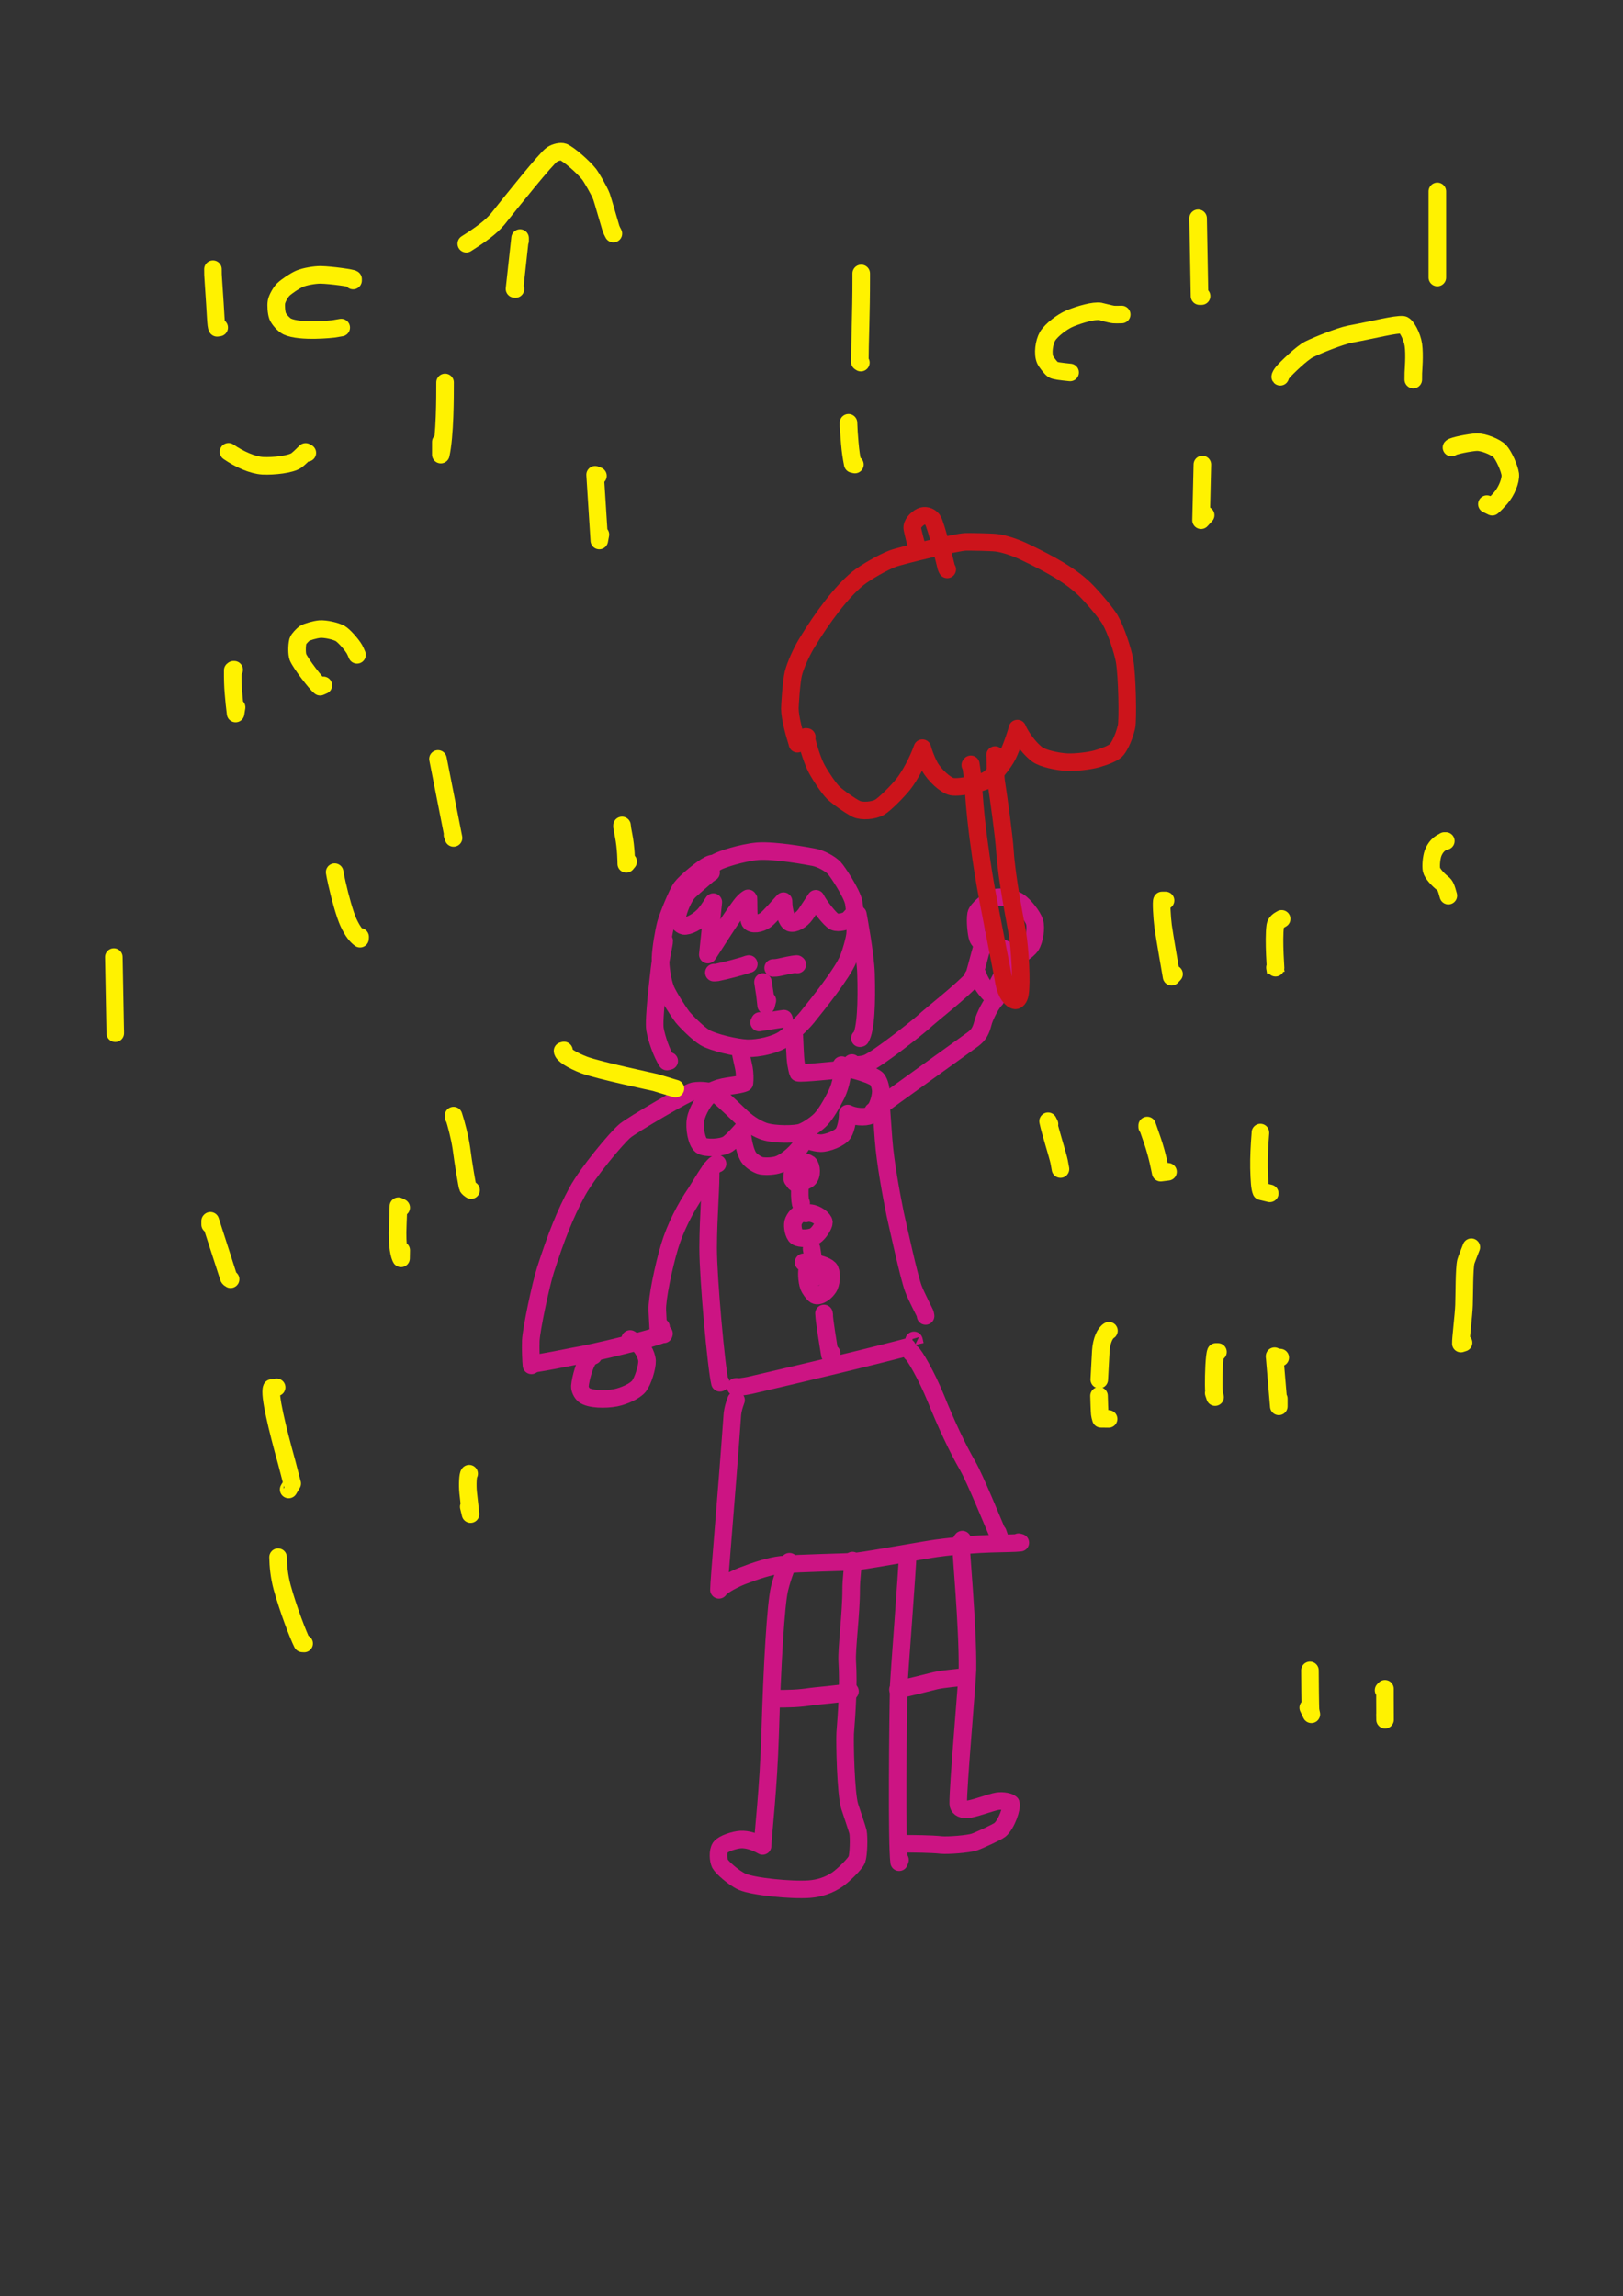 <?xml version="1.0" encoding="UTF-8" standalone="no"?>
<!DOCTYPE svg PUBLIC "-//W3C//DTD SVG 1.1//EN" "http://www.w3.org/Graphics/SVG/1.1/DTD/svg11.dtd">
<svg width="64.20" height="90.84" viewBox="0.00 0.00 535.00 757.00" xmlns="http://www.w3.org/2000/svg" xmlns:xlink="http://www.w3.org/1999/xlink">
<rect x="0.00" y="0.00" width="535.00" height="757.00" fill="#333333" stroke="none"/>
<g stroke-linecap="round" id="1">
<path d="M235.34,284.59 C234.86,284.66 234.40,284.78 233.75,285.07 C231.59,286.08 226.07,290.62 224.58,292.62 C223.24,294.44 220.21,301.89 219.50,304.46 C218.77,307.20 217.84,312.68 217.73,315.81 C217.65,318.80 218.37,323.62 219.49,326.34 C220.40,328.46 223.78,333.77 225.00,335.31 C225.98,336.53 229.95,340.62 232.40,342.08 C235.16,343.69 242.55,345.41 246.19,345.58 C250.08,345.71 255.59,344.42 258.43,342.50 C260.25,341.23 264.10,337.77 265.95,335.51 C269.81,330.72 277.61,321.01 279.62,316.12 C280.58,313.72 281.64,310.00 281.87,308.00 C282.05,306.23 281.90,300.08 281.41,297.49 C280.80,294.46 276.12,287.34 274.98,286.13 C273.53,284.64 270.50,283.05 268.35,282.63 C266.28,282.24 255.49,280.19 249.64,280.64 C244.36,281.16 237.86,283.29 236.31,284.17 C235.92,284.39 235.07,284.92 233.75,285.77" fill="none" stroke="rgb(204, 20, 131)" stroke-width="5.79" stroke-opacity="1.00" stroke-linejoin="round"/>
<path d="M234.40,287.65 C234.40,287.65 234.25,287.67 234.25,287.67 C234.03,287.96 233.62,288.16 233.47,288.27 C233.22,288.47 227.55,293.34 226.85,294.12 C225.18,296.05 223.60,299.96 223.23,302.22 C223.03,303.59 224.38,305.03 225.40,305.23 C226.85,305.46 229.93,303.95 232.07,301.69 C232.92,300.79 233.97,299.25 235.13,297.40 C235.13,297.40 233.33,314.70 233.33,314.70 C233.56,314.54 242.82,299.57 245.29,297.19 C246.01,296.50 246.72,296.04 246.72,296.12 C246.80,296.28 246.62,302.76 247.16,303.80 C247.81,304.89 250.60,304.69 252.56,303.14 C253.73,302.19 257.29,298.19 258.27,297.08 C258.31,300.59 259.38,303.78 260.53,304.22 C261.82,304.65 264.14,303.40 265.54,301.42 C265.90,300.90 268.13,297.51 268.93,296.29 C270.01,298.50 273.59,303.13 275.01,303.84 C276.46,304.49 279.01,303.63 279.55,303.22 C279.75,303.06 280.10,302.70 280.59,302.14" fill="none" stroke="rgb(204, 20, 131)" stroke-width="5.79" stroke-opacity="1.00" stroke-linejoin="round"/>
<path d="M218.95,310.20 C218.99,310.90 217.75,316.22 217.40,319.46 C217.16,321.63 215.36,336.08 215.90,339.31 C216.44,342.34 218.02,347.09 219.86,349.96 C219.86,349.96 220.60,349.77 220.60,349.77" fill="none" stroke="rgb(204, 20, 131)" stroke-width="5.79" stroke-opacity="1.00" stroke-linejoin="round"/>
<path d="M282.28,303.58 C282.23,303.38 282.23,303.10 282.30,302.85 C282.32,302.80 282.40,302.58 282.54,302.19 C282.63,301.95 282.71,301.71 282.80,301.46 C282.80,301.46 285.30,314.73 285.47,320.97 C285.76,330.70 285.43,339.46 283.70,342.21 C283.70,342.21 283.45,342.27 283.45,342.27" fill="none" stroke="rgb(204, 20, 131)" stroke-width="5.79" stroke-opacity="1.00" stroke-linejoin="round"/>
<path d="M244.09,346.70 C244.30,348.23 245.04,351.11 245.24,352.21 C245.53,353.82 245.55,355.93 245.40,357.00 C243.10,357.97 239.16,357.80 236.04,359.08 C235.13,359.45 234.22,359.83 233.31,360.20 C233.31,360.20 233.63,360.30 233.63,360.30" fill="none" stroke="rgb(204, 20, 131)" stroke-width="5.79" stroke-opacity="1.00" stroke-linejoin="round"/>
<path d="M261.85,341.75 C261.85,341.75 261.80,341.47 261.80,341.47 C261.93,342.09 262.02,348.37 262.40,350.63 C262.55,351.45 262.89,353.27 263.11,353.65 C263.98,354.01 276.62,352.68 276.62,352.68 C276.72,352.70 276.91,352.81 277.18,352.99" fill="none" stroke="rgb(204, 20, 131)" stroke-width="5.79" stroke-opacity="1.00" stroke-linejoin="round"/>
<path d="M235.44,359.44 C235.84,360.29 236.35,360.93 237.34,361.69 C238.27,362.41 243.88,367.76 244.44,368.29 C247.13,370.83 250.10,372.36 251.96,372.98 C255.54,374.13 262.11,373.97 264.06,373.33 C266.06,372.64 269.12,370.54 270.58,369.00 C272.20,367.23 273.94,364.35 275.68,360.90 C277.35,357.48 277.86,353.56 277.69,351.93 C277.66,351.60 277.56,351.33 277.41,351.13" fill="none" stroke="rgb(204, 20, 131)" stroke-width="5.79" stroke-opacity="1.00" stroke-linejoin="round"/>
<path d="M235.30,360.33 C235.05,360.37 234.33,360.51 234.02,360.78 C232.20,362.37 229.88,366.01 229.29,369.07 C228.77,371.92 229.66,376.48 231.10,377.60 C232.59,378.67 237.87,378.44 239.86,377.20 C241.27,376.30 244.00,373.20 244.68,372.43 C244.44,373.01 245.10,378.76 246.73,381.45 C247.47,382.61 249.71,384.13 251.04,384.35 C252.76,384.59 255.20,384.44 256.73,383.87 C259.58,382.78 263.24,379.34 264.32,377.21 C264.72,376.41 265.03,375.26 265.07,375.25 C265.61,375.75 268.39,376.82 270.49,376.87 C272.79,376.90 276.88,375.27 277.98,373.61 C279.08,371.85 279.51,368.27 279.43,367.10 C281.48,368.16 285.17,368.52 286.83,367.68 C288.67,366.68 290.35,362.57 290.34,359.69 C290.31,358.31 289.74,356.51 289.07,355.76 C288.02,354.68 284.05,353.46 282.82,353.10 C281.72,352.80 280.62,352.50 279.52,352.20" fill="none" stroke="rgb(204, 20, 131)" stroke-width="5.79" stroke-opacity="1.00" stroke-linejoin="round"/>
<path d="M234.97,360.09 C234.14,359.93 231.52,359.22 228.56,359.73 C226.65,360.10 208.47,370.76 206.04,372.79 C203.13,375.26 193.76,386.49 190.33,392.75 C186.30,400.17 183.31,407.78 179.80,418.69 C178.18,423.83 175.16,438.15 174.97,441.97 C174.85,444.85 175.06,449.04 175.19,450.12 C175.19,450.12 175.48,449.63 175.48,449.63" fill="none" stroke="rgb(204, 20, 131)" stroke-width="5.79" stroke-opacity="1.00" stroke-linejoin="round"/>
<path d="M236.52,383.64 C236.30,383.70 236.03,383.69 235.79,383.88 C233.99,385.31 230.64,391.26 229.46,393.07 C225.93,398.19 222.58,404.70 220.70,410.98 C218.66,417.84 216.52,428.21 216.67,431.95 C216.79,434.34 216.98,437.93 217.04,439.12 C217.04,439.12 217.91,437.46 217.91,437.46" fill="none" stroke="rgb(204, 20, 131)" stroke-width="5.79" stroke-opacity="1.00" stroke-linejoin="round"/>
<path d="M176.81,449.44 C176.81,449.44 176.52,449.49 176.52,449.49 C180.05,448.95 185.42,447.89 189.23,447.12 C195.87,446.06 215.47,441.26 218.88,439.65 C218.88,439.65 218.80,439.89 218.80,439.89" fill="none" stroke="rgb(204, 20, 131)" stroke-width="5.79" stroke-opacity="1.00" stroke-linejoin="round"/>
<path d="M195.55,446.95 C195.29,447.03 194.48,447.47 194.10,447.88 C192.83,449.30 191.37,454.35 191.15,456.99 C191.10,457.93 191.71,459.20 192.51,459.88 C194.40,461.36 199.57,461.44 202.93,460.80 C205.70,460.23 209.23,458.67 210.61,456.99 C211.99,455.23 213.37,450.60 213.29,448.65 C213.13,446.27 211.30,443.69 210.38,443.04 C210.02,442.80 209.13,442.25 207.71,441.41" fill="none" stroke="rgb(204, 20, 131)" stroke-width="5.79" stroke-opacity="1.00" stroke-linejoin="round"/>
<path d="M234.49,385.42 C234.49,385.42 234.21,385.51 234.21,385.51 C234.50,389.62 233.45,400.96 233.43,411.41 C233.43,421.55 236.13,451.06 237.31,455.86 C237.31,455.86 237.57,455.76 237.57,455.76" fill="none" stroke="rgb(204, 20, 131)" stroke-width="5.79" stroke-opacity="1.00" stroke-linejoin="round"/>
<path d="M290.37,363.48 C290.58,366.38 291.02,372.45 291.25,375.62 C291.88,383.75 293.81,393.84 295.05,400.09 C296.38,405.96 299.55,420.64 301.06,424.78 C302.01,427.34 304.74,432.51 304.89,432.90 C304.97,433.11 305.05,433.43 305.11,433.84" fill="none" stroke="rgb(204, 20, 131)" stroke-width="5.79" stroke-opacity="1.00" stroke-linejoin="round"/>
<path d="M242.79,457.18 C242.79,457.18 242.50,457.23 242.50,457.23 C243.21,457.36 244.85,457.19 247.28,456.69 C288.97,446.98 301.68,443.43 301.62,443.40 C301.62,443.40 301.28,441.88 301.28,441.88" fill="none" stroke="rgb(204, 20, 131)" stroke-width="5.79" stroke-opacity="1.00" stroke-linejoin="round"/>
<path d="M263.12,381.30 C262.65,381.43 262.27,381.62 262.05,382.13 C261.17,384.19 261.18,387.77 261.18,388.70 C261.18,388.70 262.05,389.88 262.05,389.88 C263.69,389.85 265.51,389.45 266.41,388.71 C267.86,387.51 267.50,384.49 266.64,383.69 C266.28,383.40 264.76,382.80 263.93,382.72 C263.55,382.68 262.80,382.68 261.68,382.73" fill="none" stroke="rgb(204, 20, 131)" stroke-width="5.79" stroke-opacity="1.00" stroke-linejoin="round"/>
<path d="M265.61,400.04 C265.24,399.92 264.96,399.84 264.78,399.82 C263.43,399.66 261.80,401.57 261.42,403.04 C261.12,404.32 261.62,406.98 262.55,407.68 C263.67,408.47 267.07,408.35 268.59,407.44 C269.92,406.60 271.59,403.97 271.59,402.95 C271.55,402.00 269.30,400.11 267.04,399.92 C266.52,399.88 265.49,399.92 263.95,400.04" fill="none" stroke="rgb(204, 20, 131)" stroke-width="5.79" stroke-opacity="1.00" stroke-linejoin="round"/>
<path d="M267.60,417.42 C266.91,417.51 266.46,417.65 266.27,417.94 C265.78,418.76 265.92,422.33 266.58,424.04 C266.99,425.08 268.08,426.55 268.74,426.96 C269.97,427.64 272.49,425.94 273.41,423.95 C274.17,422.22 274.18,419.24 273.34,418.27 C272.30,417.19 269.44,416.44 267.85,416.28 C267.32,416.23 266.33,416.19 264.88,416.14" fill="none" stroke="rgb(204, 20, 131)" stroke-width="5.79" stroke-opacity="1.00" stroke-linejoin="round"/>
<path d="M264.00,388.41 C263.60,391.25 263.52,393.65 263.76,395.81 C263.80,396.15 263.85,396.48 263.92,396.79 C263.92,396.79 264.09,396.61 264.09,396.61" fill="none" stroke="rgb(204, 20, 131)" stroke-width="5.79" stroke-opacity="1.00" stroke-linejoin="round"/>
<path d="M267.56,411.91 C267.56,411.91 267.52,411.63 267.52,411.63 C267.51,411.61 267.52,411.66 267.52,411.67 C268.28,416.14 268.41,418.42 268.54,419.21 C268.60,419.57 268.77,420.15 269.05,420.95" fill="none" stroke="rgb(204, 20, 131)" stroke-width="5.79" stroke-opacity="1.00" stroke-linejoin="round"/>
<path d="M271.70,433.57 C271.70,433.57 271.61,433.01 271.61,433.01 C271.61,432.99 271.62,433.04 271.62,433.06 C271.71,435.46 272.96,442.96 273.56,446.60 C273.56,446.60 274.12,446.11 274.12,446.11" fill="none" stroke="rgb(204, 20, 131)" stroke-width="5.79" stroke-opacity="1.00" stroke-linejoin="round"/>
<path d="M242.63,461.56 C241.97,463.35 241.61,464.64 241.43,466.15 C239.32,495.61 237.00,520.86 236.99,524.12 C237.59,523.10 240.63,521.18 244.41,519.63 C249.17,517.79 253.70,516.30 257.49,515.87 C263.31,515.25 279.70,515.07 282.40,514.75 C287.80,514.08 304.91,510.93 308.69,510.42 C323.59,508.42 332.46,509.02 336.33,508.57 C336.33,508.57 335.76,508.42 335.76,508.42" fill="none" stroke="rgb(204, 20, 131)" stroke-width="5.79" stroke-opacity="1.00" stroke-linejoin="round"/>
<path d="M300.43,445.98 C301.36,446.49 305.40,453.42 308.48,460.98 C311.91,469.48 315.57,477.32 318.92,483.12 C321.48,487.58 327.19,501.67 329.83,507.85 C329.83,507.85 328.92,505.23 328.92,505.23" fill="none" stroke="rgb(204, 20, 131)" stroke-width="5.79" stroke-opacity="1.00" stroke-linejoin="round"/>
<path d="M280.82,350.43 C280.82,350.43 280.93,350.81 280.93,350.81 C281.57,351.20 284.05,351.18 285.78,350.53 C289.34,349.17 302.73,338.44 304.13,337.16 C307.80,333.79 316.63,327.12 321.58,321.75 C321.71,321.62 321.92,321.45 322.23,321.23 C323.96,326.36 328.16,329.33 328.21,329.39 C326.87,330.65 324.63,334.77 323.98,337.36 C323.35,339.82 322.59,341.11 320.93,342.44 C319.67,343.41 292.83,362.62 287.81,366.35 C287.81,366.35 287.89,366.42 287.89,366.42" fill="none" stroke="rgb(204, 20, 131)" stroke-width="5.79" stroke-opacity="1.00" stroke-linejoin="round"/>
<path d="M320.74,321.93 C320.74,321.93 320.96,321.89 320.96,321.89 C321.19,321.64 322.78,315.47 322.98,314.76 C323.64,312.53 324.27,310.00 324.39,309.92 C324.39,309.92 334.20,314.25 334.20,314.25 C334.20,314.25 327.51,327.16 327.51,327.16 C327.51,327.16 326.95,327.06 326.95,327.06" fill="none" stroke="rgb(204, 20, 131)" stroke-width="5.79" stroke-opacity="1.00" stroke-linejoin="round"/>
<path d="M325.66,311.51 C324.96,311.65 323.07,311.09 322.29,309.15 C321.85,308.01 321.35,303.56 321.76,301.36 C322.07,299.82 325.77,296.60 327.93,295.99 C329.99,295.45 333.82,296.00 335.72,297.20 C337.66,298.47 340.38,301.95 341.02,303.93 C341.62,305.96 341.01,309.93 339.82,311.78 C338.56,313.65 334.82,315.84 333.74,315.72 C333.42,315.68 332.53,315.50 331.07,315.20" fill="none" stroke="rgb(204, 20, 131)" stroke-width="5.79" stroke-opacity="1.00" stroke-linejoin="round"/>
<path d="M260.24,514.85 C259.84,514.80 258.07,519.22 256.94,523.79 C255.75,528.80 254.55,548.38 253.87,571.54 C253.29,590.17 251.55,604.16 251.38,608.55 C248.83,607.07 246.22,606.34 244.17,606.44 C242.08,606.56 238.34,607.79 237.44,609.05 C236.56,610.36 236.76,613.14 237.35,614.42 C237.92,615.53 241.78,619.08 244.68,620.38 C248.34,621.97 260.74,623.22 266.74,622.80 C270.02,622.54 273.17,621.58 276.07,619.59 C278.00,618.24 281.92,614.44 282.45,613.01 C283.04,611.35 283.17,605.78 282.82,603.91 C282.70,603.26 280.17,595.79 280.08,595.50 C278.74,590.93 278.45,574.30 278.60,571.42 C279.13,564.62 279.78,555.49 279.28,547.80 C279.01,543.65 280.59,531.80 280.57,524.05 C280.55,520.83 281.27,515.30 281.22,514.57 C281.22,514.57 281.01,514.47 281.01,514.47" fill="none" stroke="rgb(204, 20, 131)" stroke-width="5.79" stroke-opacity="1.00" stroke-linejoin="round"/>
<path d="M255.53,560.21 C255.53,560.21 254.80,560.02 254.80,560.02 C260.28,560.04 263.16,559.96 267.34,559.33 C269.25,559.03 276.68,558.53 279.45,557.85 C279.77,557.77 280.02,557.67 280.19,557.58" fill="none" stroke="rgb(204, 20, 131)" stroke-width="5.79" stroke-opacity="1.00" stroke-linejoin="round"/>
<path d="M299.20,512.78 C299.20,512.78 299.20,512.59 299.20,512.59 C299.18,516.11 296.29,553.74 296.26,555.34 C296.00,566.50 295.56,608.42 296.39,613.91 C296.39,613.91 296.67,613.15 296.67,613.15" fill="none" stroke="rgb(204, 20, 131)" stroke-width="5.79" stroke-opacity="1.00" stroke-linejoin="round"/>
<path d="M297.88,607.83 C297.88,607.83 297.32,607.83 297.32,607.83 C300.90,607.83 306.95,607.86 310.41,608.25 C312.52,608.43 319.03,607.96 321.17,607.27 C322.82,606.70 328.73,603.96 329.62,603.24 C331.81,601.39 333.68,595.87 333.22,594.57 C332.68,594.01 330.70,593.54 328.80,593.81 C326.73,594.12 320.67,596.49 318.61,596.51 C316.81,596.53 315.90,595.73 315.87,594.65 C315.73,589.21 318.82,555.01 318.91,550.38 C319.09,536.41 316.65,510.47 316.78,509.16 C316.84,508.58 316.91,508.16 316.98,507.92 C317.02,507.80 317.10,507.68 317.21,507.56" fill="none" stroke="rgb(204, 20, 131)" stroke-width="5.79" stroke-opacity="1.00" stroke-linejoin="round"/>
<path d="M296.56,557.01 C296.56,557.01 296.00,557.01 296.00,557.01 C300.00,556.24 305.55,554.76 308.34,554.08 C311.07,553.44 316.40,553.10 316.98,552.90 C316.98,552.90 317.46,553.25 317.46,553.25" fill="none" stroke="rgb(204, 20, 131)" stroke-width="5.79" stroke-opacity="1.00" stroke-linejoin="round"/>
<path d="M235.32,320.64 C235.49,320.63 235.93,320.66 236.35,320.58 C239.42,319.97 245.01,318.47 246.53,317.87 C246.59,317.85 246.69,317.83 246.83,317.81" fill="none" stroke="rgb(204, 20, 131)" stroke-width="5.79" stroke-opacity="1.00" stroke-linejoin="round"/>
<path d="M251.51,323.73 C251.68,325.01 252.05,327.17 252.16,327.98 C252.28,328.91 252.50,331.22 252.54,331.42 C252.54,331.42 252.95,329.80 252.95,329.80" fill="none" stroke="rgb(204, 20, 131)" stroke-width="5.79" stroke-opacity="1.00" stroke-linejoin="round"/>
<path d="M254.86,319.10 C255.31,319.11 256.10,319.06 257.04,318.84 C258.26,318.56 261.47,317.84 262.62,317.81 C262.62,317.81 262.82,317.97 262.82,317.97" fill="none" stroke="rgb(204, 20, 131)" stroke-width="5.79" stroke-opacity="1.00" stroke-linejoin="round"/>
<path d="M250.49,336.58 C250.49,336.58 250.23,337.09 250.23,337.09 C250.23,337.09 258.39,335.82 258.39,335.82 C258.39,335.82 258.45,336.00 258.45,336.00" fill="none" stroke="rgb(204, 20, 131)" stroke-width="5.79" stroke-opacity="1.00" stroke-linejoin="round"/>
<path d="M262.86,245.19 C262.86,245.19 262.83,244.99 262.83,244.99 C261.83,241.85 260.43,236.83 260.37,233.61 C260.36,232.88 260.84,224.80 261.51,222.06 C262.25,219.18 264.12,215.10 265.76,212.33 C271.22,203.25 277.55,194.97 282.72,190.75 C285.29,188.67 291.02,185.39 294.22,184.17 C297.24,183.05 315.32,178.73 318.26,178.64 C319.86,178.60 326.43,178.71 328.44,178.93 C331.02,179.25 334.69,180.48 337.66,181.90 C346.60,186.18 352.89,189.75 357.52,194.21 C360.18,196.81 364.54,201.96 365.91,204.28 C367.86,207.66 370.05,214.32 370.68,217.70 C371.59,222.78 371.84,237.45 371.33,239.64 C370.35,243.77 368.65,246.68 367.83,247.43 C366.80,248.34 364.44,249.34 361.58,250.16 C358.97,250.88 354.57,251.37 351.85,251.27 C348.64,251.13 343.65,250.05 341.84,248.66 C338.12,245.72 335.77,241.28 335.37,240.19 C335.29,240.80 333.54,246.26 332.14,249.04 C330.76,251.75 327.29,256.01 325.36,257.13 C323.28,258.29 316.32,259.79 313.80,259.33 C311.61,258.87 308.00,255.48 306.47,252.71 C305.18,250.30 304.35,247.80 304.05,246.65 C302.43,251.21 299.80,255.89 297.83,258.43 C295.96,260.81 291.71,265.07 289.96,266.12 C287.95,267.27 284.17,267.55 282.30,266.69 C280.38,265.76 276.16,262.78 274.62,261.29 C273.30,259.98 270.66,256.15 269.24,253.52 C267.86,250.93 266.56,246.81 265.63,242.93 C265.63,242.93 265.96,242.97 265.96,242.97" fill="none" stroke="rgb(204, 20, 27)" stroke-width="5.79" stroke-opacity="1.00" stroke-linejoin="round"/>
<path d="M302.94,181.13 C302.94,181.13 302.42,180.89 302.42,180.89 C302.13,180.04 300.97,175.64 300.72,174.22 C300.50,172.84 302.00,171.13 303.56,170.33 C304.87,169.68 306.49,170.17 307.39,171.33 C308.55,172.91 311.81,186.64 311.89,186.91 C311.97,187.18 312.09,187.45 312.24,187.71" fill="none" stroke="rgb(204, 20, 27)" stroke-width="5.79" stroke-opacity="1.00" stroke-linejoin="round"/>
<path d="M319.84,252.22 C319.84,252.22 320.02,251.97 320.02,251.97 C320.32,253.78 320.57,255.91 321.04,261.92 C321.73,271.86 323.26,282.01 324.20,288.01 C325.71,297.48 330.00,318.16 330.99,324.00 C331.70,327.71 333.47,329.64 334.68,329.80 C335.15,329.83 335.92,329.20 336.20,327.72 C336.87,323.91 336.24,312.82 335.34,307.48 C334.78,304.12 331.86,289.92 331.26,280.46 C330.92,275.42 329.22,263.07 328.35,257.57 C328.03,255.19 328.17,249.86 328.02,248.92" fill="none" stroke="rgb(204, 20, 27)" stroke-width="5.79" stroke-opacity="1.00" stroke-linejoin="round"/>
<path d="M70.19,88.75 C70.17,89.94 70.21,90.92 70.37,93.11 C71.18,104.32 71.11,107.38 71.57,108.08 C71.57,108.08 72.25,107.98 72.25,107.98" fill="none" stroke="rgb(255, 242, 0)" stroke-width="5.79" stroke-opacity="1.00" stroke-linejoin="round"/>
<path d="M116.39,92.48 C116.39,92.48 116.39,92.01 116.39,92.01 C116.17,91.67 109.18,90.69 105.70,90.61 C103.72,90.60 100.48,91.17 98.83,91.86 C97.19,92.57 94.43,94.42 93.33,95.51 C92.43,96.44 91.38,98.35 91.14,99.47 C90.91,100.69 91.10,103.06 91.52,104.21 C91.99,105.34 93.54,107.07 94.68,107.63 C99.05,109.65 109.69,108.46 109.97,108.42 C110.37,108.36 111.21,108.21 112.48,107.99" fill="none" stroke="rgb(255, 242, 0)" stroke-width="5.79" stroke-opacity="1.00" stroke-linejoin="round"/>
<path d="M153.71,80.35 C158.39,77.38 161.74,74.99 164.07,72.21 C168.88,66.17 179.97,52.29 181.95,50.95 C183.11,50.19 184.85,49.80 185.72,50.13 C187.51,50.89 192.14,54.85 194.28,57.55 C194.78,58.20 197.50,62.71 198.29,64.83 C198.69,65.91 201.12,74.49 201.41,75.33 C201.53,75.69 201.80,76.26 202.20,77.01" fill="none" stroke="rgb(255, 242, 0)" stroke-width="5.79" stroke-opacity="1.00" stroke-linejoin="round"/>
<path d="M171.44,79.42 C171.44,79.42 171.44,78.48 171.44,78.48 C171.44,78.48 169.60,95.24 169.60,95.24 C169.60,95.24 169.92,95.28 169.92,95.28" fill="none" stroke="rgb(255, 242, 0)" stroke-width="5.79" stroke-opacity="1.00" stroke-linejoin="round"/>
<path d="M146.71,126.08 C146.71,131.05 146.71,143.52 145.31,149.87 C145.31,149.87 145.31,145.72 145.31,145.72" fill="none" stroke="rgb(255, 242, 0)" stroke-width="5.79" stroke-opacity="1.00" stroke-linejoin="round"/>
<path d="M75.33,148.94 C78.93,151.43 83.26,153.34 86.59,153.55 C90.33,153.73 95.84,153.07 97.68,151.80 C98.43,151.26 99.83,149.92 100.74,148.98 C100.74,148.98 101.31,149.29 101.31,149.29" fill="none" stroke="rgb(255, 242, 0)" stroke-width="5.79" stroke-opacity="1.00" stroke-linejoin="round"/>
<path d="M106.59,225.93 C106.59,225.93 105.53,226.39 105.53,226.39 C104.14,225.33 99.04,218.67 98.22,216.62 C97.82,215.53 97.82,212.87 98.20,211.35 C98.39,210.66 99.78,209.29 100.34,208.85 C101.08,208.35 103.75,207.56 105.42,207.40 C107.27,207.27 110.73,208.03 112.19,208.88 C113.47,209.66 115.88,212.43 116.80,213.97 C117.05,214.39 117.34,215.03 117.69,215.88" fill="none" stroke="rgb(255, 242, 0)" stroke-width="5.79" stroke-opacity="1.00" stroke-linejoin="round"/>
<path d="M77.19,220.80 C77.19,220.80 76.96,220.80 76.96,220.80 C76.96,220.80 76.72,220.98 76.72,220.98 C76.70,223.92 76.75,225.93 76.96,228.48 C77.17,231.02 77.36,232.80 77.66,235.22 C77.66,235.22 77.99,233.18 77.99,233.18" fill="none" stroke="rgb(255, 242, 0)" stroke-width="5.79" stroke-opacity="1.00" stroke-linejoin="round"/>
<path d="M37.53,315.51 C37.53,315.51 38.00,340.62 38.00,340.62 C38.00,340.62 38.00,339.65 38.00,339.65" fill="none" stroke="rgb(255, 242, 0)" stroke-width="5.79" stroke-opacity="1.00" stroke-linejoin="round"/>
<path d="M110.32,287.52 C110.47,288.43 110.62,289.22 111.07,291.22 C112.15,296.04 113.67,301.44 114.85,304.07 C116.32,307.25 117.53,308.56 118.69,309.45 C118.69,309.45 118.72,308.84 118.72,308.84" fill="none" stroke="rgb(255, 242, 0)" stroke-width="5.79" stroke-opacity="1.00" stroke-linejoin="round"/>
<path d="M144.38,250.19 C144.38,250.19 149.51,276.24 149.51,276.24 C149.51,276.24 149.16,275.24 149.16,275.24" fill="none" stroke="rgb(255, 242, 0)" stroke-width="5.79" stroke-opacity="1.00" stroke-linejoin="round"/>
<path d="M185.91,346.31 C185.91,346.31 185.44,346.44 185.44,346.44 C185.44,347.65 188.69,349.59 192.50,351.07 C197.34,352.89 215.69,356.76 216.09,356.88 C217.74,357.39 220.56,358.25 221.73,358.60 C221.98,358.68 222.28,358.77 222.64,358.87" fill="none" stroke="rgb(255, 242, 0)" stroke-width="5.79" stroke-opacity="1.00" stroke-linejoin="round"/>
<path d="M205.04,272.59 C205.04,272.59 205.04,272.12 205.04,272.12 C205.10,272.89 205.26,273.89 205.56,275.36 C206.39,279.46 206.43,284.11 206.44,284.79 C206.44,284.79 207.07,284.03 207.07,284.03" fill="none" stroke="rgb(255, 242, 0)" stroke-width="5.79" stroke-opacity="1.00" stroke-linejoin="round"/>
<path d="M197.11,156.87 C197.04,156.91 196.96,156.91 196.87,156.87 C196.78,156.84 196.55,156.72 196.17,156.51 C196.17,156.51 197.55,178.19 197.55,178.19 C197.55,178.19 197.92,176.23 197.92,176.23" fill="none" stroke="rgb(255, 242, 0)" stroke-width="5.79" stroke-opacity="1.00" stroke-linejoin="round"/>
<path d="M283.89,90.15 C283.89,90.71 283.89,91.27 283.89,91.82 C283.91,102.63 283.43,113.35 283.43,119.31 C283.43,119.31 283.77,119.54 283.77,119.54" fill="none" stroke="rgb(255, 242, 0)" stroke-width="5.79" stroke-opacity="1.00" stroke-linejoin="round"/>
<path d="M279.69,140.54 C279.69,140.54 279.69,139.37 279.69,139.37 C279.76,141.53 279.87,143.27 280.11,146.02 C280.35,148.77 280.62,150.61 281.09,152.97 C281.09,152.97 281.81,153.14 281.81,153.14" fill="none" stroke="rgb(255, 242, 0)" stroke-width="5.79" stroke-opacity="1.00" stroke-linejoin="round"/>
<path d="M369.75,103.68 C368.44,103.72 367.55,103.72 367.09,103.68 C366.09,103.59 362.85,102.68 362.74,102.67 C360.55,102.31 356.03,103.62 352.74,104.96 C350.07,106.08 346.56,108.81 345.32,110.84 C344.15,112.85 343.64,116.65 344.55,118.65 C344.97,119.50 346.47,121.41 347.10,121.84 C347.64,122.21 349.51,122.46 352.75,122.78" fill="none" stroke="rgb(255, 242, 0)" stroke-width="5.79" stroke-opacity="1.00" stroke-linejoin="round"/>
<path d="M394.94,71.95 C394.94,71.95 395.41,97.61 395.41,97.61 C395.41,97.61 396.08,97.61 396.08,97.61" fill="none" stroke="rgb(255, 242, 0)" stroke-width="5.79" stroke-opacity="1.00" stroke-linejoin="round"/>
<path d="M396.34,153.14 C396.34,153.14 395.91,171.50 395.91,171.50 C395.91,171.50 397.43,169.84 397.43,169.84" fill="none" stroke="rgb(255, 242, 0)" stroke-width="5.79" stroke-opacity="1.00" stroke-linejoin="round"/>
<path d="M422.01,124.21 C421.94,124.13 422.29,123.38 422.89,122.67 C423.97,121.39 429.08,116.40 431.52,115.17 C434.57,113.68 441.55,110.89 444.82,110.20 C453.28,108.62 460.00,106.84 462.45,107.07 C463.50,107.20 465.47,110.72 465.91,113.75 C466.35,116.96 465.93,122.00 465.89,122.91 C465.87,123.34 465.86,124.08 465.87,125.14" fill="none" stroke="rgb(255, 242, 0)" stroke-width="5.79" stroke-opacity="1.00" stroke-linejoin="round"/>
<path d="M478.46,147.54 C478.97,146.96 484.45,145.88 486.71,145.76 C488.98,145.67 493.03,147.34 494.37,148.72 C495.75,150.21 497.60,154.41 497.85,156.38 C498.05,158.45 496.60,162.00 494.69,164.19 C493.38,165.67 492.81,166.24 491.90,167.05 C491.90,167.05 490.13,166.20 490.13,166.20" fill="none" stroke="rgb(255, 242, 0)" stroke-width="5.79" stroke-opacity="1.00" stroke-linejoin="round"/>
<path d="M473.80,64.49 C473.80,64.14 473.80,63.79 473.80,63.44 C473.80,63.32 473.80,63.20 473.80,63.09 C473.80,63.09 473.80,91.49 473.80,91.49 C473.80,91.49 473.80,89.68 473.80,89.68" fill="none" stroke="rgb(255, 242, 0)" stroke-width="5.79" stroke-opacity="1.00" stroke-linejoin="round"/>
<path d="M476.13,277.25 C476.13,277.25 476.60,277.25 476.60,277.25 C475.61,277.37 473.47,278.36 472.36,281.35 C471.85,282.81 471.62,285.47 471.87,286.75 C472.13,287.90 473.83,289.84 475.52,291.18 C476.42,291.86 476.72,292.64 477.43,295.26" fill="none" stroke="rgb(255, 242, 0)" stroke-width="5.79" stroke-opacity="1.00" stroke-linejoin="round"/>
<path d="M422.47,302.92 C421.33,303.52 420.53,304.20 420.37,305.21 C419.70,309.55 420.59,320.88 420.58,320.83 C420.58,320.83 420.26,318.96 420.26,318.96" fill="none" stroke="rgb(255, 242, 0)" stroke-width="5.79" stroke-opacity="1.00" stroke-linejoin="round"/>
<path d="M384.21,296.85 C384.21,296.85 383.05,296.85 383.05,296.85 C382.72,296.94 383.03,302.47 383.40,305.32 C383.81,308.36 386.12,321.60 386.19,321.99 C386.19,321.99 387.01,321.11 387.01,321.11" fill="none" stroke="rgb(255, 242, 0)" stroke-width="5.79" stroke-opacity="1.00" stroke-linejoin="round"/>
<path d="M345.95,370.57 C345.95,370.57 345.48,369.64 345.48,369.64 C346.13,372.89 348.73,380.95 349.13,382.98 C349.22,383.42 349.36,384.23 349.57,385.40" fill="none" stroke="rgb(255, 242, 0)" stroke-width="5.79" stroke-opacity="1.00" stroke-linejoin="round"/>
<path d="M378.15,371.51 C378.15,371.51 378.15,371.04 378.15,371.04 C378.57,372.26 379.42,374.71 379.85,375.93 C381.69,381.32 382.39,385.70 382.61,386.59 C382.61,386.59 385.02,386.29 385.02,386.29" fill="none" stroke="rgb(255, 242, 0)" stroke-width="5.79" stroke-opacity="1.00" stroke-linejoin="round"/>
<path d="M415.47,373.37 C415.50,373.30 415.48,373.53 415.47,373.61 C415.14,377.61 414.95,381.53 415.01,385.10 C415.11,389.40 415.29,391.66 415.74,392.73 C415.74,392.73 418.57,393.41 418.57,393.41" fill="none" stroke="rgb(255, 242, 0)" stroke-width="5.79" stroke-opacity="1.00" stroke-linejoin="round"/>
<path d="M485.00,411.17 C484.44,412.64 483.35,415.35 483.20,415.94 C482.64,418.19 482.72,426.74 482.59,430.25 C482.47,433.67 481.47,441.50 481.55,442.93 C481.55,442.93 482.44,442.64 482.44,442.64" fill="none" stroke="rgb(255, 242, 0)" stroke-width="5.79" stroke-opacity="1.00" stroke-linejoin="round"/>
<path d="M422.01,447.56 C422.01,447.56 420.14,447.33 420.14,447.33 C420.14,447.33 420.14,447.09 420.14,447.09 C420.14,447.09 421.54,463.63 421.54,463.63 C421.54,463.63 421.54,461.09 421.54,461.09" fill="none" stroke="rgb(255, 242, 0)" stroke-width="5.79" stroke-opacity="1.00" stroke-linejoin="round"/>
<path d="M401.48,445.69 C401.48,445.69 400.78,445.69 400.78,445.69 C400.26,446.92 400.06,453.02 400.08,456.46 C400.09,458.54 400.23,459.63 400.53,460.58 C400.53,460.58 400.08,459.23 400.08,459.23" fill="none" stroke="rgb(255, 242, 0)" stroke-width="5.79" stroke-opacity="1.00" stroke-linejoin="round"/>
<path d="M365.55,438.70 C364.34,439.37 363.10,441.85 362.87,445.35 C362.68,448.80 362.43,453.53 362.36,454.80" fill="none" stroke="rgb(255, 242, 0)" stroke-width="5.79" stroke-opacity="1.00" stroke-linejoin="round"/>
<path d="M362.28,460.16 C362.32,461.58 362.44,465.48 362.52,466.11 C362.57,466.51 362.69,467.06 362.90,467.74 C362.90,467.74 365.44,467.77 365.44,467.77" fill="none" stroke="rgb(255, 242, 0)" stroke-width="5.79" stroke-opacity="1.00" stroke-linejoin="round"/>
<path d="M431.80,550.68 C431.80,553.54 431.91,562.77 431.98,563.57 C432.02,563.96 432.11,564.48 432.27,565.14 C432.27,565.14 431.24,562.98 431.24,562.98" fill="none" stroke="rgb(255, 242, 0)" stroke-width="5.79" stroke-opacity="1.00" stroke-linejoin="round"/>
<path d="M456.07,557.21 C456.07,557.21 456.53,556.74 456.53,556.74 C456.53,557.80 456.53,558.86 456.53,559.91 C456.54,561.81 456.56,565.32 456.56,566.94 C456.56,566.94 456.53,565.14 456.53,565.14" fill="none" stroke="rgb(255, 242, 0)" stroke-width="5.79" stroke-opacity="1.00" stroke-linejoin="round"/>
<path d="M69.26,403.70 C69.26,403.70 69.26,402.53 69.26,402.53 C69.26,402.53 69.34,402.46 69.34,402.46 C71.04,407.65 75.30,420.99 75.37,421.14 C75.49,421.38 75.70,421.57 76.01,421.73" fill="none" stroke="rgb(255, 242, 0)" stroke-width="5.79" stroke-opacity="1.00" stroke-linejoin="round"/>
<path d="M132.25,398.10 C132.25,398.10 131.32,397.64 131.32,397.64 C131.28,399.35 131.22,401.89 131.13,403.59 C130.77,411.47 131.78,414.08 132.20,414.84 C132.20,414.84 132.25,412.16 132.25,412.16" fill="none" stroke="rgb(255, 242, 0)" stroke-width="5.79" stroke-opacity="1.00" stroke-linejoin="round"/>
<path d="M149.51,368.24 C149.51,368.24 149.51,367.77 149.51,367.77 C150.46,370.66 151.57,375.02 152.07,378.37 C152.78,383.89 154.03,391.07 154.19,391.38 C154.34,391.63 154.70,391.96 155.29,392.34" fill="none" stroke="rgb(255, 242, 0)" stroke-width="5.79" stroke-opacity="1.00" stroke-linejoin="round"/>
<path d="M154.65,485.82 C154.25,486.07 154.06,489.49 154.32,492.04 C154.59,494.51 154.99,498.07 155.11,499.15 C155.11,499.15 154.52,496.72 154.52,496.72" fill="none" stroke="rgb(255, 242, 0)" stroke-width="5.79" stroke-opacity="1.00" stroke-linejoin="round"/>
<path d="M91.19,457.36 C91.19,457.36 89.56,457.59 89.56,457.59 C88.66,459.69 91.40,470.92 94.48,482.01 C95.07,484.27 96.31,489.04 96.32,489.07 C96.33,489.09 95.99,489.52 95.15,491.03" fill="none" stroke="rgb(255, 242, 0)" stroke-width="5.79" stroke-opacity="1.00" stroke-linejoin="round"/>
<path d="M91.66,513.35 C91.71,516.12 91.98,519.49 93.02,523.35 C95.05,530.68 98.33,539.18 99.65,541.77 C99.65,541.77 100.26,541.81 100.26,541.81" fill="none" stroke="rgb(255, 242, 0)" stroke-width="5.79" stroke-opacity="1.00" stroke-linejoin="round"/>
</g>
</svg>
